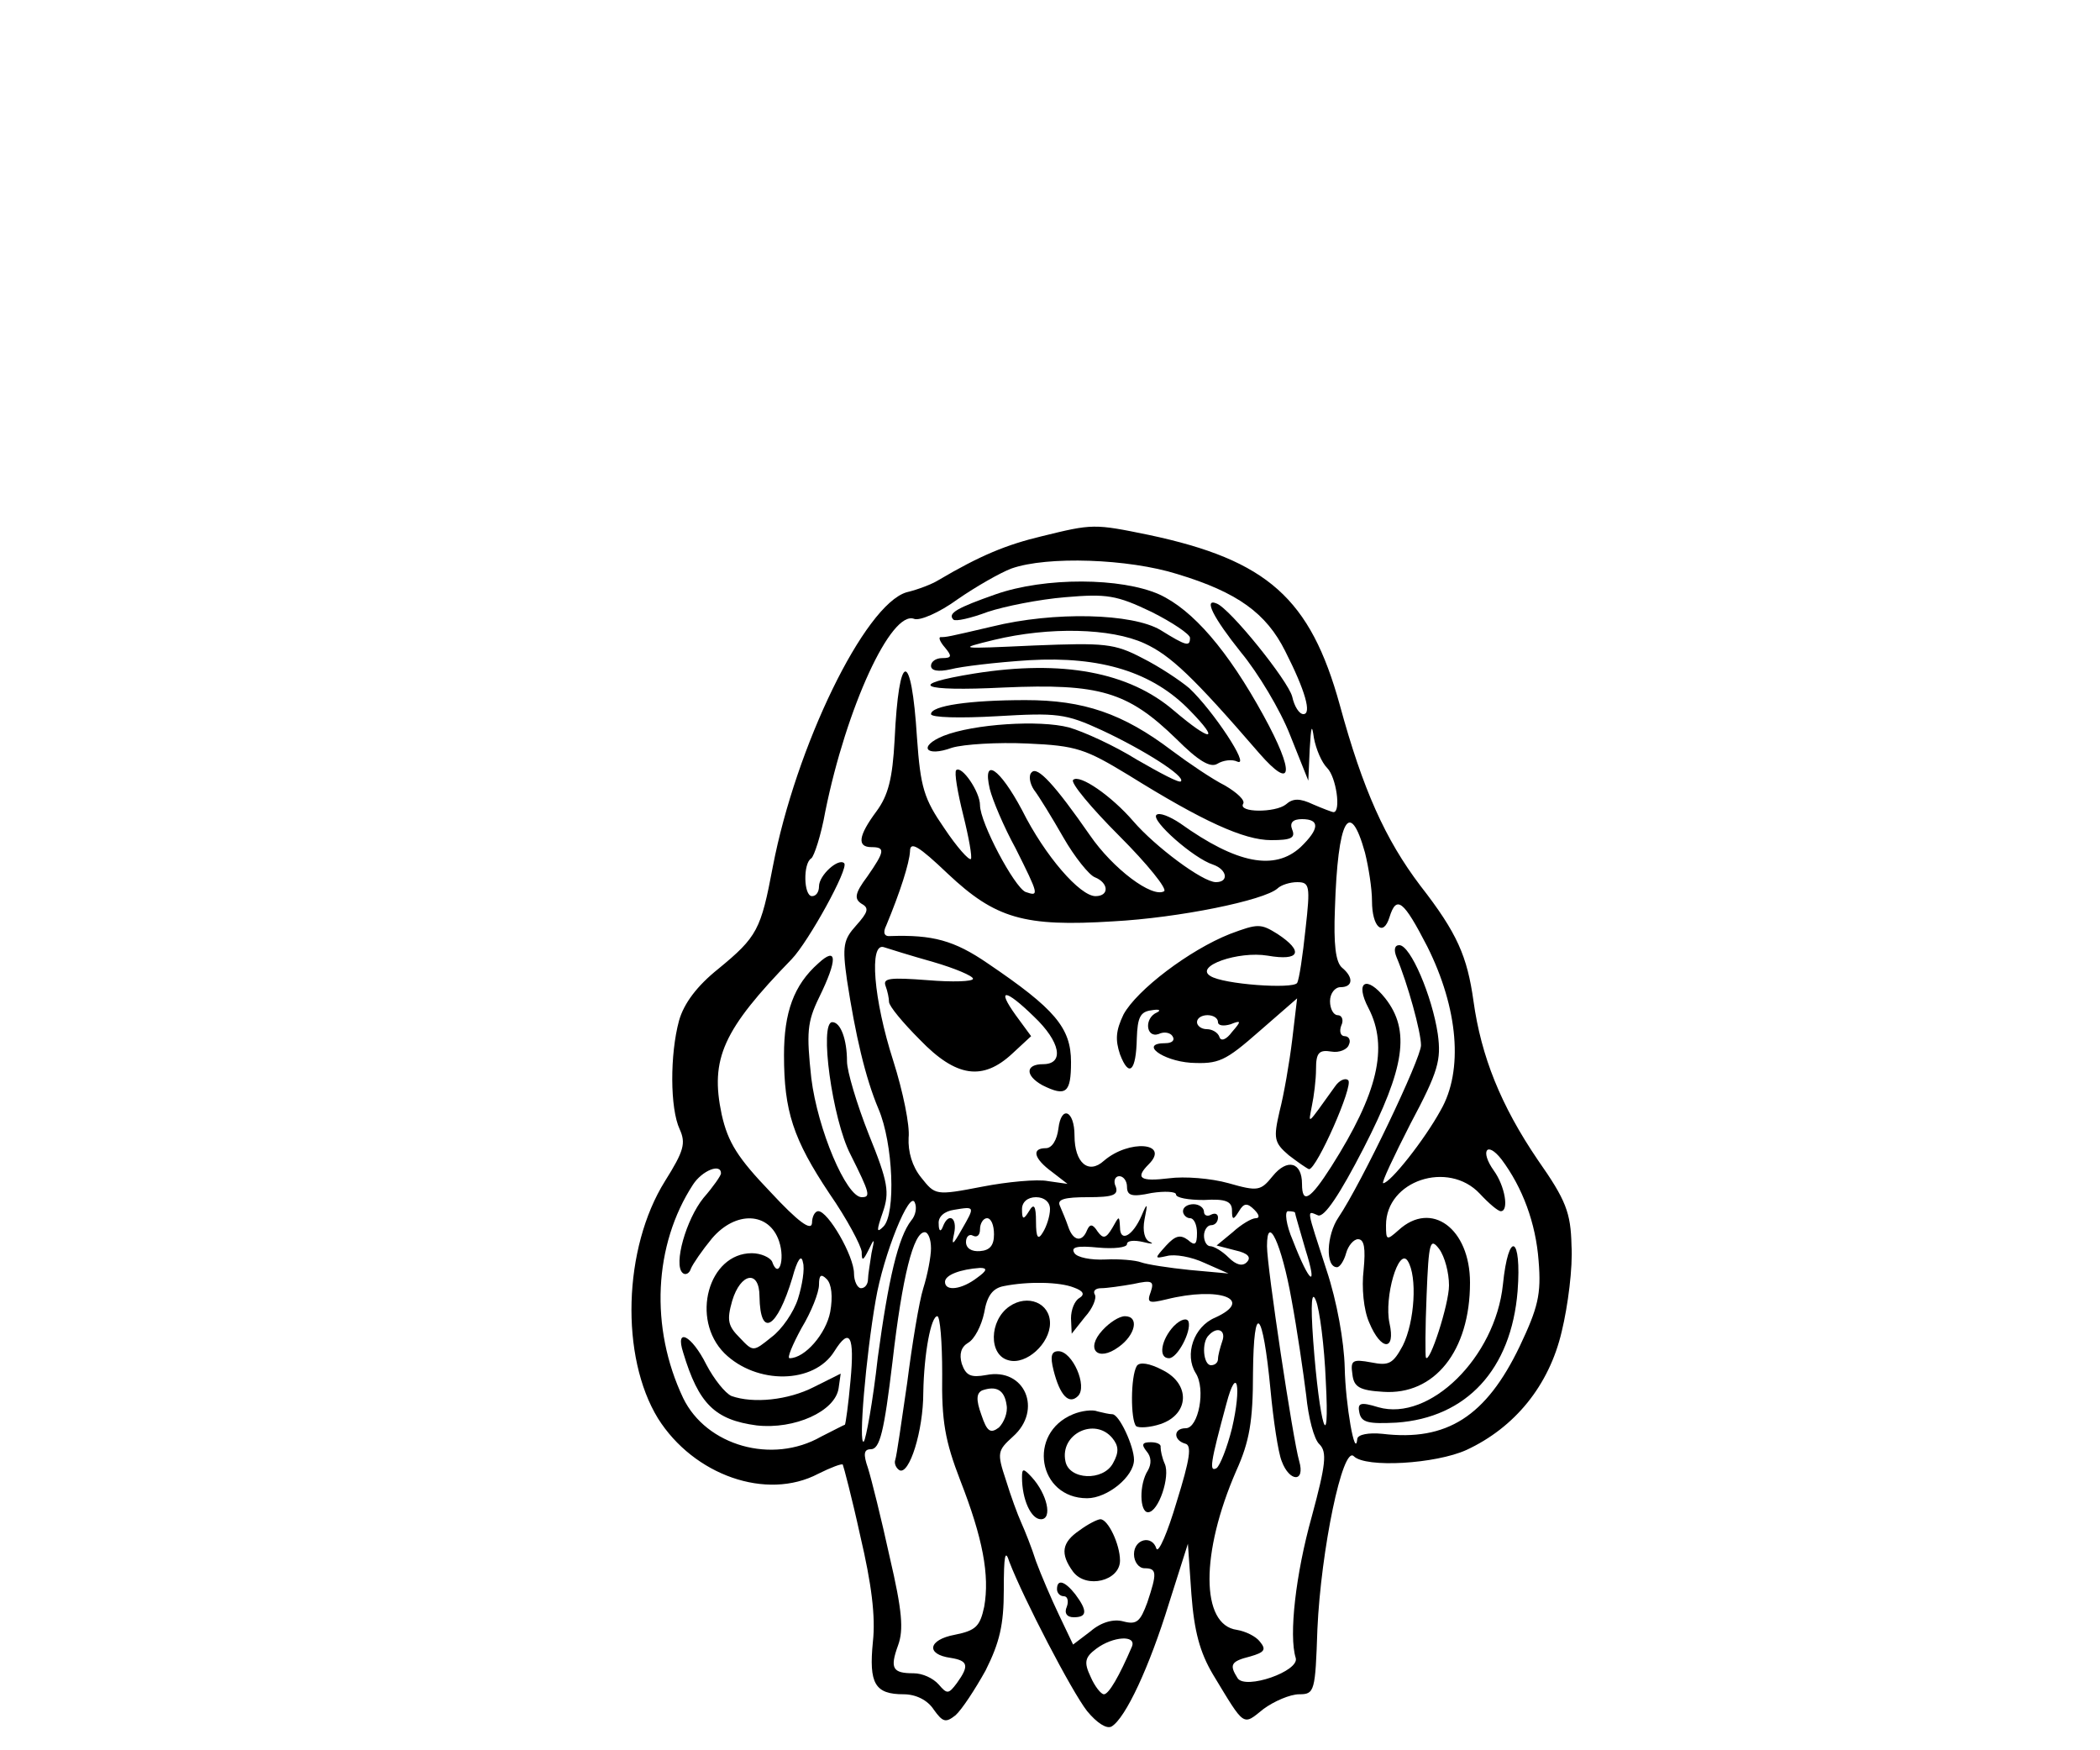 <?xml version="1.0" standalone="no"?>
<!DOCTYPE svg PUBLIC "-//W3C//DTD SVG 20010904//EN"
 "http://www.w3.org/TR/2001/REC-SVG-20010904/DTD/svg10.dtd">
<svg version="1.0" xmlns="http://www.w3.org/2000/svg"
 width="300pt" height="250pt" viewBox="0 0 300 250"
 preserveAspectRatio="xMidYMid meet">
<g transform="translate(0,250) scale(0.1,-0.1)"
fill="#000000" stroke="none">
<path d="M1488 1734 c-50 -12 -87 -27 -148 -63 -8 -5 -28 -13 -45 -17 -60 -18
-158 -220 -191 -392 -17 -90 -22 -100 -78 -146 -30 -24 -49 -49 -56 -74 -13
-48 -13 -125 1 -155 9 -20 6 -31 -21 -74 -60 -96 -64 -251 -10 -339 51 -81
155 -118 229 -79 18 9 34 15 35 13 1 -2 13 -47 25 -102 16 -68 22 -115 18
-151 -6 -60 3 -75 44 -75 17 0 34 -8 43 -22 13 -18 17 -19 31 -8 9 8 28 37 43
64 20 40 26 65 26 115 0 50 2 59 8 40 20 -52 89 -185 111 -213 14 -17 28 -26
35 -22 20 12 54 85 82 176 l27 85 5 -72 c4 -53 12 -83 31 -115 46 -76 42 -73
72 -49 15 11 38 21 51 21 22 0 23 4 26 93 5 112 36 263 52 247 17 -17 117 -11
161 9 69 32 118 92 136 169 9 37 16 92 14 123 -1 47 -8 65 -48 122 -53 78 -81
148 -92 227 -9 64 -23 97 -76 165 -50 66 -82 137 -115 258 -42 152 -103 207
-273 243 -78 16 -80 16 -153 -2z m194 -54 c86 -26 127 -56 154 -110 29 -57 38
-90 26 -90 -6 0 -13 11 -16 25 -6 23 -89 126 -108 133 -19 8 -5 -20 35 -70 24
-29 56 -82 70 -118 l26 -65 2 45 c2 33 3 37 6 16 3 -16 11 -35 19 -43 13 -13
20 -63 9 -63 -2 0 -15 5 -29 11 -19 9 -29 9 -39 0 -15 -12 -69 -12 -61 1 3 5
-9 16 -26 26 -18 9 -52 32 -76 50 -70 53 -126 72 -209 72 -80 0 -135 -8 -135
-20 0 -5 42 -6 94 -3 86 5 98 4 150 -20 60 -28 120 -66 113 -73 -2 -3 -30 12
-63 31 -32 20 -76 40 -97 46 -42 11 -136 5 -179 -12 -37 -15 -26 -31 12 -17
17 5 65 8 108 6 70 -3 83 -8 144 -45 106 -66 165 -93 204 -93 28 0 35 3 30 15
-4 10 1 15 14 15 26 0 25 -14 -2 -40 -37 -34 -91 -24 -172 34 -15 10 -30 16
-34 12 -8 -8 53 -62 81 -71 20 -7 23 -25 4 -25 -19 0 -87 51 -118 87 -31 36
-77 68 -86 59 -4 -4 26 -40 66 -80 40 -40 69 -76 64 -79 -17 -10 -73 32 -106
80 -50 72 -75 99 -83 90 -5 -4 -3 -16 3 -25 7 -9 26 -40 42 -68 16 -28 37 -54
45 -57 20 -8 21 -27 1 -27 -22 0 -72 57 -105 123 -32 60 -57 77 -46 30 4 -16
20 -54 37 -85 33 -66 34 -69 14 -62 -16 7 -65 99 -65 124 0 19 -26 57 -34 50
-3 -3 2 -32 10 -64 8 -32 13 -60 11 -63 -3 -2 -20 17 -38 44 -29 42 -34 58
-39 129 -8 128 -26 126 -32 -3 -3 -55 -9 -79 -26 -102 -26 -35 -28 -51 -7 -51
20 0 19 -6 -6 -42 -18 -24 -19 -32 -8 -39 11 -6 9 -12 -8 -31 -18 -20 -20 -29
-13 -78 12 -78 26 -139 45 -184 21 -49 25 -150 7 -168 -10 -10 -10 -6 -1 20
10 29 8 43 -20 112 -17 43 -31 90 -31 104 0 31 -9 56 -21 56 -19 0 0 -139 26
-189 28 -56 29 -61 16 -61 -22 0 -63 97 -72 170 -7 65 -6 80 11 115 27 55 26
74 -1 49 -35 -31 -49 -70 -49 -131 0 -80 13 -120 65 -198 25 -36 45 -74 46
-83 0 -14 2 -13 10 3 8 17 9 17 4 -5 -2 -14 -5 -31 -5 -37 0 -7 -4 -13 -10
-13 -5 0 -10 10 -10 21 0 25 -37 89 -51 89 -5 0 -9 -8 -9 -17 -1 -12 -20 2
-59 44 -47 49 -61 71 -70 111 -17 80 2 121 100 222 24 25 82 130 75 137 -8 8
-36 -17 -36 -33 0 -8 -4 -14 -10 -14 -12 0 -13 47 -1 54 4 3 14 33 20 67 30
148 94 288 127 275 8 -3 36 9 62 28 26 18 61 38 77 44 51 18 167 14 237 -8z
m268 -398 c5 -20 10 -51 10 -69 0 -37 16 -52 25 -23 10 32 20 24 54 -42 44
-88 52 -177 19 -234 -23 -42 -72 -104 -82 -104 -3 0 15 38 39 85 40 75 44 91
39 128 -8 54 -39 127 -55 127 -7 0 -8 -7 -4 -17 16 -38 35 -107 35 -126 0 -19
-85 -197 -118 -246 -17 -25 -19 -71 -2 -71 4 0 10 9 13 20 3 11 11 20 17 20 9
0 11 -13 8 -44 -3 -25 0 -57 8 -75 17 -41 38 -41 29 -1 -8 37 13 109 26 89 14
-22 10 -87 -7 -121 -14 -26 -20 -29 -45 -24 -27 5 -30 3 -27 -17 2 -18 10 -23
44 -25 73 -5 124 58 124 156 0 77 -55 118 -102 75 -17 -15 -18 -15 -18 7 0 64
89 93 134 45 13 -14 26 -25 30 -25 12 0 6 36 -10 58 -20 28 -10 43 11 16 30
-40 49 -91 53 -145 4 -48 -1 -67 -27 -122 -48 -100 -104 -136 -196 -125 -20 2
-35 -1 -36 -7 -3 -31 -17 49 -18 102 -1 37 -11 94 -26 139 -29 90 -29 85 -12
78 9 -3 31 30 65 96 59 115 67 168 31 214 -27 34 -44 24 -24 -14 29 -56 13
-122 -53 -226 -30 -47 -42 -55 -42 -25 0 31 -21 37 -42 11 -17 -21 -21 -22
-63 -10 -25 7 -63 10 -85 7 -41 -5 -49 0 -29 20 31 31 -28 36 -64 5 -22 -20
-42 -3 -42 36 0 36 -19 44 -23 10 -2 -16 -9 -28 -18 -28 -21 0 -17 -15 9 -34
l22 -17 -28 4 c-15 3 -58 -1 -94 -8 -67 -13 -67 -12 -87 13 -13 16 -19 37 -18
57 2 17 -8 66 -22 110 -28 87 -35 170 -13 162 6 -2 38 -12 70 -21 31 -9 57
-20 57 -24 0 -4 -29 -5 -65 -2 -53 4 -64 3 -60 -8 3 -8 5 -18 5 -23 0 -6 20
-30 44 -54 52 -54 90 -59 132 -20 l27 25 -22 30 c-28 39 -15 38 26 -2 38 -36
44 -68 13 -68 -25 0 -26 -16 -1 -30 34 -17 41 -11 41 33 0 49 -23 76 -119 141
-48 33 -79 41 -139 39 -9 -1 -11 5 -6 15 20 48 33 89 34 106 0 15 12 8 54 -32
68 -64 109 -76 236 -68 94 5 216 30 235 47 5 5 18 9 28 9 18 0 19 -5 12 -67
-4 -38 -9 -72 -12 -77 -6 -9 -106 -2 -124 10 -23 14 40 36 82 29 46 -8 52 6
14 31 -24 15 -28 15 -68 0 -58 -23 -133 -80 -152 -115 -11 -23 -12 -36 -5 -57
13 -34 23 -24 24 23 1 30 5 38 21 40 11 2 14 0 8 -3 -19 -8 -16 -37 2 -31 8 4
17 2 20 -3 4 -6 -1 -10 -10 -10 -38 0 -5 -25 36 -28 40 -2 49 2 98 45 l54 47
-7 -59 c-4 -33 -12 -79 -18 -102 -9 -39 -8 -45 13 -63 13 -10 26 -19 29 -20
11 0 64 120 56 127 -4 4 -13 0 -19 -9 -41 -57 -38 -55 -33 -28 3 14 6 38 6 53
0 23 4 28 22 25 11 -2 23 3 25 10 3 6 0 12 -6 12 -6 0 -8 7 -5 15 4 8 1 15 -5
15 -6 0 -11 9 -11 20 0 11 7 20 15 20 18 0 19 14 2 28 -9 8 -12 33 -10 84 4
128 21 159 43 80z m-210 -242 c0 -5 8 -6 18 -3 15 6 16 5 2 -11 -8 -11 -16
-14 -18 -7 -2 6 -10 11 -18 11 -8 0 -14 5 -14 10 0 6 7 10 15 10 8 0 15 -4 15
-10z m-710 -216 c0 -3 -11 -19 -25 -35 -25 -31 -43 -95 -30 -107 4 -4 10 -1
12 6 3 7 16 26 30 43 34 40 82 38 96 -4 9 -27 -1 -55 -10 -29 -3 6 -16 12 -29
12 -62 0 -88 -94 -39 -143 46 -45 128 -44 157 3 22 35 29 22 23 -42 -3 -34 -7
-62 -8 -63 -1 0 -16 -8 -34 -17 -70 -40 -164 -13 -197 55 -48 101 -42 219 14
305 13 20 40 31 40 16z m580 -19 c0 -13 7 -15 35 -9 19 3 35 2 35 -2 0 -5 18
-8 40 -8 31 2 40 -2 40 -15 0 -14 2 -14 10 -1 7 12 12 12 22 2 7 -7 8 -12 2
-12 -6 0 -21 -9 -33 -20 l-23 -19 27 -7 c18 -4 23 -10 16 -17 -6 -6 -15 -4
-26 7 -9 9 -21 16 -26 16 -5 0 -9 7 -9 15 0 8 5 15 10 15 6 0 10 5 10 11 0 5
-4 7 -10 4 -5 -3 -10 -1 -10 4 0 6 -7 11 -15 11 -8 0 -15 -4 -15 -10 0 -5 5
-10 10 -10 6 0 10 -10 10 -21 0 -17 -3 -19 -13 -10 -11 8 -18 6 -31 -8 -17
-19 -17 -19 1 -15 11 3 35 -1 54 -10 l34 -15 -55 5 c-30 3 -62 8 -70 11 -8 3
-31 5 -51 4 -21 -1 -40 3 -44 9 -6 9 4 11 34 8 22 -2 41 0 41 5 0 5 10 6 23 3
12 -3 16 -3 10 0 -8 3 -11 16 -8 32 5 24 4 25 -4 6 -13 -30 -31 -39 -31 -17
-1 17 -1 17 -11 -1 -9 -15 -13 -16 -21 -5 -7 11 -11 11 -15 2 -7 -18 -20 -16
-27 5 -3 9 -9 23 -12 30 -4 9 7 12 40 12 36 0 44 3 40 15 -4 8 -1 15 5 15 6 0
11 -7 11 -15z m-308 -48 c-19 -24 -33 -85 -48 -196 -7 -63 -17 -117 -20 -120
-8 -7 3 122 17 202 11 65 49 159 56 139 3 -7 1 -18 -5 -25z m198 16 c0 -10 -5
-25 -10 -33 -7 -12 -10 -8 -10 15 0 23 -3 27 -10 15 -8 -13 -10 -12 -10 3 0
10 8 17 20 17 12 0 20 -7 20 -17z m-126 -29 c-13 -23 -15 -24 -11 -6 5 23 -8
31 -16 10 -3 -8 -6 -7 -6 4 -1 10 8 18 22 20 30 5 30 5 11 -28z m476 24 c0 -2
7 -25 15 -53 18 -57 6 -49 -18 13 -10 23 -12 42 -7 42 6 0 10 -1 10 -2z m-430
-31 c0 -16 -6 -23 -20 -24 -12 -1 -20 4 -20 13 0 8 5 12 10 9 6 -3 10 1 10 9
0 9 5 16 10 16 6 0 10 -10 10 -23z m-90 -20 c0 -12 -5 -38 -11 -57 -6 -19 -16
-80 -23 -135 -8 -55 -15 -104 -17 -110 -2 -5 1 -12 6 -15 14 -7 34 56 34 111
1 56 11 109 20 109 4 0 7 -37 7 -82 -1 -68 4 -96 26 -153 32 -82 42 -135 34
-180 -6 -28 -12 -34 -42 -40 -38 -7 -42 -28 -6 -33 25 -4 27 -11 9 -36 -12
-16 -14 -16 -26 -2 -8 9 -23 16 -36 16 -30 0 -34 7 -22 40 8 22 6 49 -12 126
-12 55 -26 111 -31 127 -7 20 -6 27 4 27 13 0 19 25 31 125 14 122 30 185 46
185 5 0 9 -10 9 -23z m515 -73 c8 -43 17 -105 21 -137 3 -31 11 -63 19 -70 11
-11 9 -29 -11 -103 -23 -82 -33 -170 -23 -202 6 -19 -72 -46 -83 -29 -12 19
-10 24 18 31 21 6 23 10 14 21 -6 8 -21 15 -33 17 -52 7 -52 110 -1 227 19 42
24 71 24 140 1 104 14 91 25 -24 4 -43 11 -90 16 -102 11 -30 34 -31 25 0 -9
31 -46 277 -46 307 0 48 21 3 35 -76z m225 20 c0 -27 -28 -113 -33 -103 -1 2
-1 42 1 89 3 76 5 83 18 66 8 -11 14 -34 14 -52z m-930 -19 c-6 -19 -23 -44
-38 -55 -26 -21 -26 -21 -45 -1 -17 17 -19 25 -11 53 12 40 39 45 39 6 1 -60
25 -46 47 27 7 26 13 34 15 22 3 -9 -1 -33 -7 -52z m256 30 c-22 -17 -46 -20
-46 -6 0 10 22 18 50 20 11 0 10 -4 -4 -14z m-210 -49 c-6 -31 -36 -66 -58
-66 -4 0 4 19 17 43 14 23 25 51 25 62 0 14 3 16 11 8 7 -7 9 -25 5 -47z m348
35 c14 -5 16 -10 8 -15 -7 -4 -12 -17 -12 -29 l1 -22 19 24 c11 12 17 27 14
32 -3 5 1 9 9 9 8 0 29 3 46 6 27 6 30 4 25 -11 -6 -16 -3 -17 22 -11 76 19
127 0 70 -26 -31 -13 -44 -53 -28 -79 15 -23 4 -79 -14 -79 -18 0 -18 -17 -1
-22 10 -2 7 -22 -12 -83 -13 -44 -26 -74 -29 -67 -6 20 -32 14 -32 -8 0 -11 7
-20 15 -20 18 0 18 -7 4 -49 -10 -27 -15 -32 -34 -27 -14 4 -32 -1 -47 -14
l-25 -19 -20 42 c-11 23 -26 58 -33 77 -6 19 -16 44 -21 55 -5 11 -15 38 -22
61 -13 39 -12 42 10 62 43 38 17 99 -38 88 -22 -4 -29 -1 -35 16 -4 14 -1 24
9 30 9 5 19 24 23 43 4 24 12 35 28 38 35 7 80 6 100 -2z m360 -134 c6 -111
-9 -64 -18 58 -4 55 -2 73 4 57 5 -12 12 -64 14 -115z m-148 57 c-3 -9 -6 -20
-6 -25 0 -5 -4 -9 -10 -9 -11 0 -14 33 -3 43 12 13 25 7 19 -9z m14 -124 c-7
-28 -17 -53 -22 -57 -11 -6 -9 7 14 92 15 57 22 25 8 -35z m-322 33 c2 -11 -4
-25 -11 -32 -12 -9 -17 -6 -25 18 -8 22 -7 31 1 35 20 7 32 1 35 -21z m179
-345 c-18 -42 -33 -68 -40 -68 -4 0 -13 11 -19 25 -10 21 -8 28 8 40 24 18 58
20 51 3z"/>
<path d="M1422 1651 c-54 -19 -69 -27 -60 -36 3 -3 25 2 49 11 24 8 74 18 111
21 59 5 73 3 123 -21 30 -15 55 -32 55 -37 0 -13 -5 -12 -42 11 -40 24 -152
27 -241 5 -64 -15 -65 -15 -73 -15 -4 0 -1 -7 6 -15 10 -12 10 -15 -4 -15 -9
0 -16 -5 -16 -11 0 -7 10 -9 28 -5 15 4 65 10 112 13 103 6 177 -17 230 -72
44 -45 30 -45 -23 0 -64 55 -159 73 -285 53 -99 -16 -78 -26 42 -20 137 6 177
-6 246 -73 32 -32 49 -42 59 -36 8 5 21 7 29 3 18 -7 -35 73 -69 105 -13 11
-43 31 -67 43 -40 21 -54 22 -155 18 -109 -5 -110 -5 -57 8 79 19 167 17 215
-5 37 -17 69 -47 164 -157 48 -55 51 -28 6 54 -51 93 -101 151 -149 173 -54
24 -163 25 -234 0z"/>
<path d="M2147 665 c-11 -104 -105 -196 -178 -175 -26 8 -30 6 -27 -8 3 -14
13 -16 53 -14 100 7 164 76 173 188 6 79 -13 88 -21 9z"/>
<path d="M976 568 c22 -73 45 -96 105 -104 54 -6 112 20 117 53 l3 21 -38 -19
c-37 -19 -87 -24 -118 -13 -9 4 -25 24 -36 45 -21 42 -45 54 -33 17z"/>
<path d="M1442 634 c-29 -20 -30 -70 -1 -77 25 -7 59 24 59 53 0 29 -32 42
-58 24z"/>
<path d="M1575 600 c-25 -27 -7 -46 23 -24 24 17 30 44 9 44 -8 0 -22 -9 -32
-20z"/>
<path d="M1677 606 c-18 -19 -23 -46 -7 -46 12 0 32 38 28 52 -2 6 -11 4 -21
-6z"/>
<path d="M1505 543 c9 -36 22 -50 35 -37 14 14 -8 64 -28 64 -10 0 -12 -7 -7
-27z"/>
<path d="M1624 549 c-9 -15 -9 -77 -1 -86 4 -3 20 -2 35 3 41 14 43 57 3 77
-19 10 -33 12 -37 6z"/>
<path d="M1533 480 c-66 -27 -50 -120 20 -120 29 0 67 31 67 55 0 19 -21 65
-31 65 -4 0 -13 2 -21 4 -7 3 -23 1 -35 -4z m56 -34 c9 -11 10 -20 1 -36 -14
-26 -63 -24 -68 3 -8 39 42 63 67 33z"/>
<path d="M1638 427 c7 -8 7 -18 2 -27 -13 -20 -12 -60 0 -60 15 0 32 51 24 69
-4 9 -6 19 -6 24 1 4 -5 7 -14 7 -12 0 -14 -3 -6 -13z"/>
<path d="M1460 390 c0 -32 13 -60 27 -60 17 0 9 36 -13 60 -12 13 -14 13 -14
0z"/>
<path d="M1542 314 c-25 -17 -28 -33 -9 -59 19 -25 67 -13 67 16 0 23 -17 59
-28 59 -4 0 -18 -7 -30 -16z"/>
<path d="M1510 230 c0 -5 4 -10 10 -10 5 0 7 -7 4 -15 -4 -9 0 -15 10 -15 19
0 20 9 2 33 -15 19 -26 22 -26 7z"/>
</g>
</svg>
